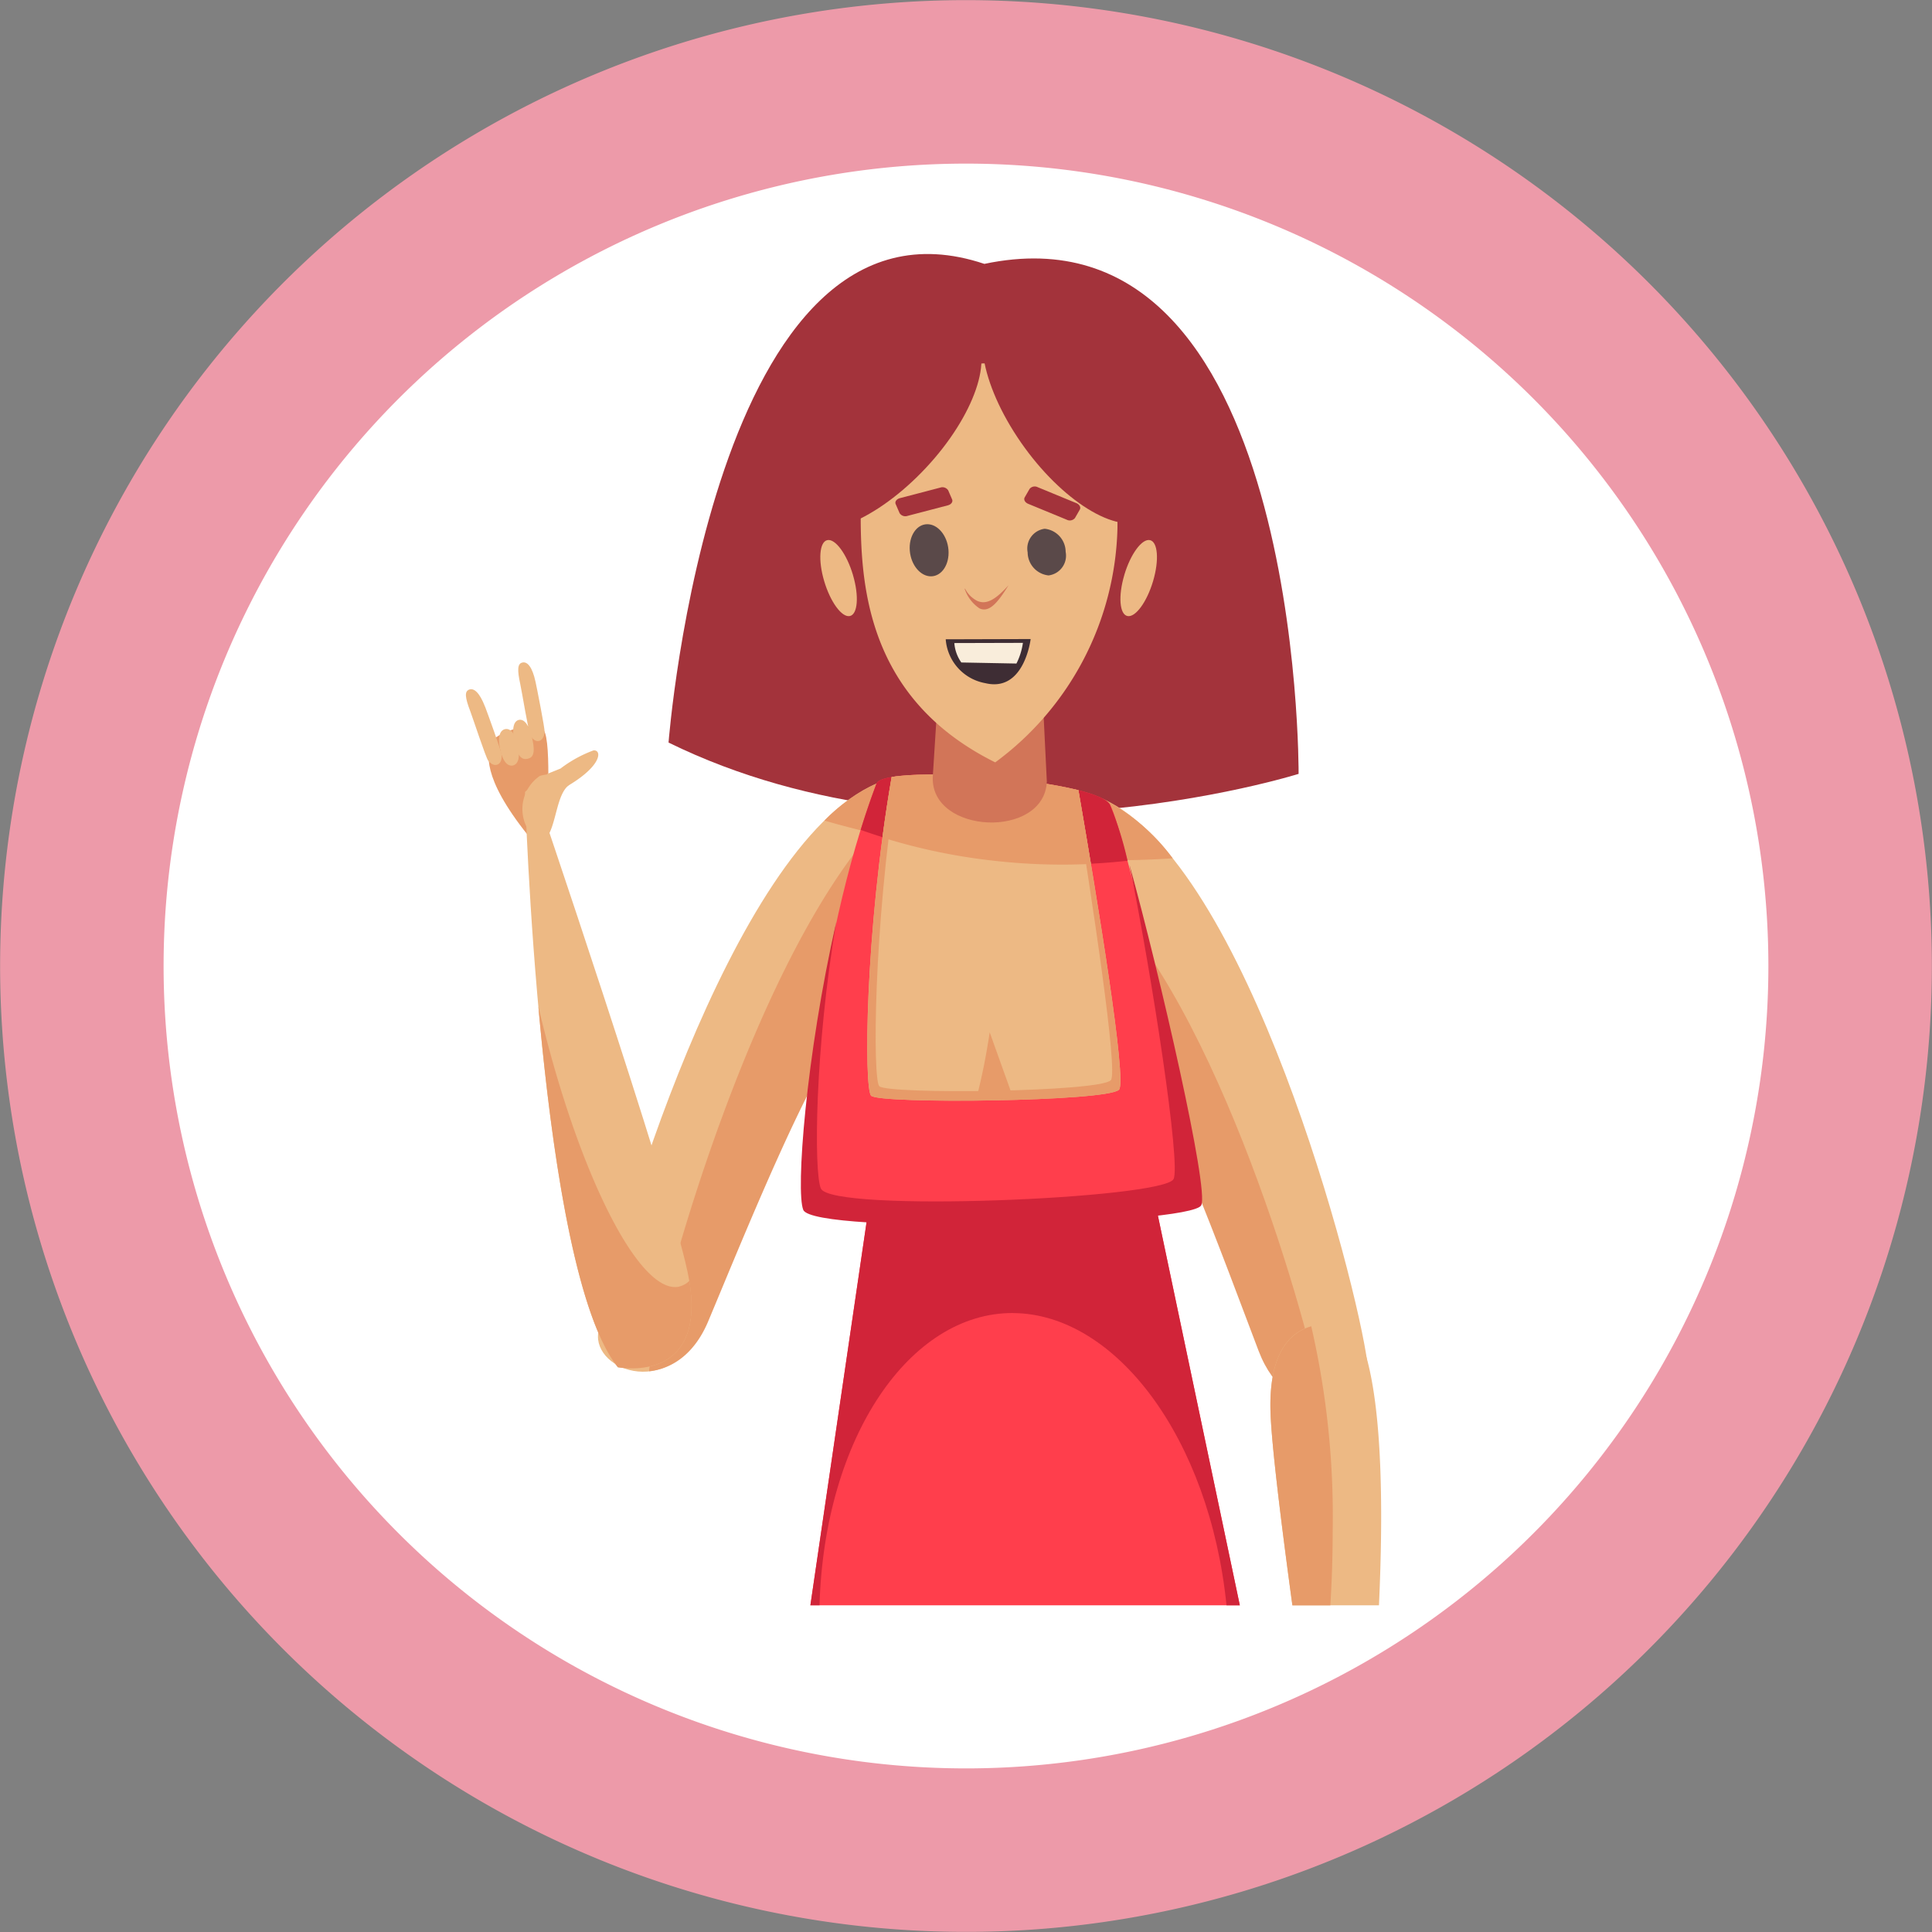 <svg xmlns="http://www.w3.org/2000/svg" xmlns:xlink="http://www.w3.org/1999/xlink" width="136.494" height="136.494" viewBox="0 0 136.494 136.494">
  <rect x="0" y="0" width="136.494" height="136.494" fill="#808080" stroke="none"/>
  <defs>
    <clipPath id="clip-path">
      <rect id="Rectángulo_344844" data-name="Rectángulo 344844" width="64.662" height="95.47" fill="none"/>
    </clipPath>
  </defs>
  <g id="Grupo_1000151" data-name="Grupo 1000151" transform="translate(3045.247 -416.627)">
    <path id="Trazado_705404" data-name="Trazado 705404" d="M.689,643.445a68.238,68.238,0,1,1,77.172,57.943A68.239,68.239,0,0,1,.689,643.445" transform="translate(-3045.247 -148.956)" fill="#ed9aa9"/>
    <path id="Trazado_705405" data-name="Trazado 705405" d="M17.748,647.442a56.688,56.688,0,1,1,64.111,48.135,56.689,56.689,0,0,1-64.111-48.135" transform="translate(-3050.871 -154.58)" fill="#fff"/>
    <g id="Grupo_1000148" data-name="Grupo 1000148" transform="translate(-3012.331 434.57)">
      <g id="Grupo_998685" data-name="Grupo 998685" clip-path="url(#clip-path)">
        <path id="Trazado_701666" data-name="Trazado 701666" d="M28.781,34.518C48.93,44.4,73.294,36.73,73.294,36.73S73.55-4.038,51.094.7C31.88-5.736,28.781,34.518,28.781,34.518" transform="translate(-14.465 0)" fill="#a3333b"/>
        <path id="Trazado_701667" data-name="Trazado 701667" d="M90.429,77.388c10.211,4.536,17.93,34,18.7,39.871.367,2.8-5.483,5.079-7.635-.994s-6.779-19.832-9.129-22.194-1.935-16.683-1.935-16.683" transform="translate(-45.436 -38.895)" fill="#edb984"/>
        <path id="Trazado_701668" data-name="Trazado 701668" d="M90.43,77.388s-.053,1.859-.012,4.345c1.7.012,3.354-.035,4.954-.142a13.971,13.971,0,0,0-4.941-4.2" transform="translate(-45.436 -38.895)" fill="#e79b69"/>
        <path id="Trazado_701669" data-name="Trazado 701669" d="M91.474,101.443c2.385,2.284,7.21,15.59,9.45,21.464,1.051,2.756,2.886,3.72,4.5,3.7-.836-5.281-7.384-28.272-16.046-36.256.17,4.206.668,9.723,2.1,11.091" transform="translate(-44.921 -45.411)" fill="#e79b69"/>
        <path id="Trazado_701670" data-name="Trazado 701670" d="M38.433,75.226C28.113,79.638,19.69,108.3,18.781,114.008c-.433,2.72,5.362,4.941,7.659-.967S33.692,93.751,36.1,91.453s2.334-16.227,2.334-16.227" transform="translate(-9.428 -37.809)" fill="#edb984"/>
        <path id="Trazado_701671" data-name="Trazado 701671" d="M54.6,75.226a12.265,12.265,0,0,0-3.68,2.613q1.755.508,3.615.939c.073-2.071.066-3.552.066-3.552" transform="translate(-25.59 -37.809)" fill="#e79b69"/>
        <path id="Trazado_701672" data-name="Trazado 701672" d="M26.028,119.019c1.53-.156,3.168-1.138,4.17-3.523,2.373-5.644,7.54-18.548,10-20.71,2.044-1.794,2.517-11.7,2.621-15.033-9.255,9.334-16.012,33.98-16.78,39.079a1.835,1.835,0,0,0-.015.187" transform="translate(-13.082 -40.084)" fill="#e79b69"/>
        <path id="Trazado_701673" data-name="Trazado 701673" d="M48.933,158.187H79.269l-7.014-33.363-18.426-.04Z" transform="translate(-24.594 -62.717)" fill="#ff3e4c"/>
        <path id="Trazado_701674" data-name="Trazado 701674" d="M63.26,137.542c7.248.046,13.874,8.863,15.07,20.645h.94l-7.014-33.363-18.426-.04-4.9,33.4h.646c.34-11.88,6.4-20.691,13.68-20.645" transform="translate(-24.594 -62.717)" fill="#d12439"/>
        <path id="Trazado_701675" data-name="Trazado 701675" d="M53.18,74.58c-4.328,11.432-5.622,27.856-4.886,29.61s26.541,1.184,27.276-.219-4.8-26.179-5.908-27.933S53.714,73.17,53.18,74.58" transform="translate(-24.175 -37.162)" fill="#ff3e4c"/>
        <path id="Trazado_701676" data-name="Trazado 701676" d="M74.92,80.035a24.186,24.186,0,0,0-1.256-4,1.054,1.054,0,0,0-.324-.294h0a2.668,2.668,0,0,0-.242-.136l-.023-.012c-.086-.043-.182-.085-.283-.126l-.043-.017c-.1-.041-.208-.08-.322-.119l-.059-.02c-.113-.038-.234-.076-.359-.112l-.074-.022c-.125-.036-.257-.072-.393-.106l-.087-.023c-.136-.034-.278-.068-.423-.1l-.1-.022q-.22-.049-.452-.1l-.1-.02q-.237-.048-.484-.093l-.1-.017q-.253-.046-.514-.089l-.1-.016c-.178-.028-.358-.057-.541-.084l-.09-.013-.576-.08-.06-.007c-1.085-.142-2.231-.257-3.356-.337h-.019l-.5-.032-.213-.014L63.4,74l-.273-.013-.378-.015-.307-.011-.341-.009-.322-.007-.314,0-.325,0H60.85l-.317,0-.271.006-.3.009-.251.011-.282.016-.228.016-.26.023-.2.021c-.082.009-.159.019-.235.03l-.179.025c-.073.012-.14.025-.207.038-.051.01-.1.02-.151.031-.064.014-.12.03-.177.047-.041.011-.085.022-.121.034-.054.018-.1.037-.144.057-.029.013-.063.025-.09.038a.772.772,0,0,0-.109.072c-.017.012-.039.023-.054.036a.326.326,0,0,0-.088.12h0c-.4,1.054-.772,2.152-1.121,3.276a42.29,42.29,0,0,0,18.859,2.18" transform="translate(-28.176 -37.163)" fill="#d12439"/>
        <path id="Trazado_701677" data-name="Trazado 701677" d="M58.73,74.119c-1.9,11.066-1.958,22-1.45,22.513.592.592,16.665.423,17.511-.423.588-.588-1.523-13.405-2.864-21.161-3.616-.91-10.532-1.389-13.2-.929" transform="translate(-28.652 -37.163)" fill="#edb984"/>
        <path id="Trazado_701678" data-name="Trazado 701678" d="M70.795,86.889c1.58,7.825,3.634,21.134,3.1,22.143-.739,1.384-24.187,2.388-24.919.657-.5-1.192-.425-9.886,1.1-18.867-2.157,9.521-2.881,19.091-2.338,20.386.736,1.754,27.379,1.075,28.115-.328.567-1.081-2.916-16.272-5.05-23.991" transform="translate(-23.902 -43.671)" fill="#d12439"/>
        <path id="Trazado_701679" data-name="Trazado 701679" d="M115.821,171.886h6.117c.306-6.726.223-13.366-.84-17.371a3.2,3.2,0,0,0-3.833-2.38c-1.575.4-3.148,1.872-2.987,6.2.086,2.315.74,7.655,1.543,13.554" transform="translate(-57.431 -76.416)" fill="#edb984"/>
        <path id="Trazado_701680" data-name="Trazado 701680" d="M117.156,152.3c-1.538.443-3.035,1.939-2.878,6.164.086,2.316.74,7.655,1.543,13.554H118.5c.107-1.663.167-3.415.167-5.233a59.875,59.875,0,0,0-1.515-14.485" transform="translate(-57.43 -76.544)" fill="#e79b69"/>
        <path id="Trazado_701681" data-name="Trazado 701681" d="M7.107,67.356c-.606-.766-3.577.209-3.756.963-.152.636-.718,2.261,2.673,6.489l1.288-.353s.4-6.333-.2-7.1" transform="translate(-1.618 -33.713)" fill="#e79b69"/>
        <path id="Trazado_701682" data-name="Trazado 701682" d="M14.959,116.532C9.375,109.589,8.4,75.889,8.4,75.889l.578-.514s9.592,28.2,10.9,34.4c1.714,8.1-4.926,6.762-4.926,6.762" transform="translate(-4.224 -37.884)" fill="#edb984"/>
        <path id="Trazado_701683" data-name="Trazado 701683" d="M20.246,126.68c-2.832.631-7.213-8.144-9.95-19.786.891,9.908,2.563,21.686,5.614,25.48,0,0,6.266,1.262,5.05-6.1a1.507,1.507,0,0,1-.714.4" transform="translate(-5.175 -53.725)" fill="#e79b69"/>
        <path id="Trazado_701684" data-name="Trazado 701684" d="M9.283,74a2.834,2.834,0,0,0-.927,3.654l1.369.756c.695-.883.708-2.991,1.537-3.7.662-.569-.845-1.044-1.98-.706" transform="translate(-4.046 -37.134)" fill="#edb984"/>
        <path id="Trazado_701685" data-name="Trazado 701685" d="M14.8,70.508a8.9,8.9,0,0,0-2.329,1.281l-.959.387.72,1.251c3.2-1.637,3.217-2.981,2.569-2.919" transform="translate(-5.786 -35.436)" fill="#edb984"/>
        <path id="Trazado_701686" data-name="Trazado 701686" d="M6.025,68.629c-.2-.915-.559-1.223-.9-1.148s-.547.5-.349,1.42.559,1.223.9,1.148.547-.5.348-1.42" transform="translate(-2.359 -33.911)" fill="#edb984"/>
        <path id="Trazado_701687" data-name="Trazado 701687" d="M8.065,67.523c-.23-1.062-.6-1.43-.949-1.354s-.534.563-.3,1.626.572,1.2.918,1.121.566-.33.335-1.392" transform="translate(-3.373 -33.252)" fill="#edb984"/>
        <path id="Trazado_701688" data-name="Trazado 701688" d="M8.655,59.386c-.23-1.062-.578-1.443-.925-1.368s-.383.477-.152,1.539c.1.44.585,3.408.717,3.627.188.311.4.419.6.375s.361-.242.4-.627c.023-.25-.549-3.127-.64-3.546" transform="translate(-3.735 -29.155)" fill="#edb984"/>
        <path id="Trazado_701689" data-name="Trazado 701689" d="M1.352,63.058C.963,62.043.561,61.72.23,61.847s-.305.53.084,1.544c.161.42,1.1,3.279,1.26,3.476.233.279.459.354.653.279s.32-.294.3-.68c-.015-.251-1.018-3.008-1.171-3.408" transform="translate(0 -31.071)" fill="#edb984"/>
        <path id="Trazado_701690" data-name="Trazado 701690" d="M73.011,75.048c-3.612-.909-10.527-1.389-13.2-.932-.247,1.434-.464,2.865-.651,4.272a41.66,41.66,0,0,0,7.911,1.646,42.551,42.551,0,0,0,6.82.222c-.307-1.849-.611-3.632-.884-5.209" transform="translate(-29.735 -37.163)" fill="#e79b69"/>
        <path id="Trazado_701691" data-name="Trazado 701691" d="M73.7,46.7l-6.492-.945-.9,14.186c-.164,4.073,7.9,4.4,8.059.323Z" transform="translate(-33.325 -22.998)" fill="#d27558"/>
        <path id="Trazado_701692" data-name="Trazado 701692" d="M65.579,43.72c-9.9-4.918-9.548-14.02-9.488-19.259s3.64-8.937,9.129-8.937,9.093,3.069,8.994,11.662A21.16,21.16,0,0,1,65.579,43.72" transform="translate(-28.183 -7.802)" fill="#edb984"/>
        <path id="Trazado_701693" data-name="Trazado 701693" d="M52.646,43.1c-.438-1.479-1.249-2.582-1.811-2.464s-.662,1.415-.224,2.894S51.86,46.115,52.422,46s.662-1.414.224-2.894" transform="translate(-25.3 -20.42)" fill="#edb984"/>
        <path id="Trazado_701694" data-name="Trazado 701694" d="M93.238,43.1c.438-1.479,1.249-2.582,1.811-2.464s.662,1.415.224,2.894S94.024,46.115,93.462,46s-.662-1.414-.224-2.894" transform="translate(-46.724 -20.42)" fill="#edb984"/>
        <path id="Trazado_701695" data-name="Trazado 701695" d="M65.774,40.2c-.08-1.017-.756-1.831-1.511-1.818s-1.3.847-1.222,1.864.757,1.831,1.511,1.818,1.3-.847,1.222-1.864" transform="translate(-31.681 -19.29)" fill="#5a4949"/>
        <path id="Trazado_701696" data-name="Trazado 701696" d="M64.167,33.166l-2.844.744c-.239.063-.374.25-.3.42l.276.638a.483.483,0,0,0,.566.193l2.844-.744c.239-.062.374-.25.3-.419l-.276-.639a.483.483,0,0,0-.566-.193" transform="translate(-30.66 -16.659)" fill="#a3333b"/>
        <path id="Trazado_701697" data-name="Trazado 701697" d="M82.466,40.658a1.647,1.647,0,0,0-1.477-1.627A1.408,1.408,0,0,0,79.782,40.7a1.647,1.647,0,0,0,1.477,1.627,1.407,1.407,0,0,0,1.207-1.669" transform="translate(-40.095 -19.617)" fill="#5a4949"/>
        <path id="Trazado_701698" data-name="Trazado 701698" d="M82.983,34.2l-2.72-1.121a.471.471,0,0,0-.579.116l-.345.6c-.092.159.02.364.249.458l2.72,1.121a.472.472,0,0,0,.579-.116l.345-.6c.092-.158-.02-.364-.249-.458" transform="translate(-39.86 -16.6)" fill="#a3333b"/>
        <path id="Trazado_701699" data-name="Trazado 701699" d="M71.757,48.172a1.959,1.959,0,0,1-.887-.874l-.031,0a2.682,2.682,0,0,0,1.042,1.386c.678.322,1.274-.357,2.059-1.632-.843.939-1.51,1.4-2.183,1.118" transform="translate(-35.604 -23.649)" fill="#d27558"/>
        <path id="Trazado_701700" data-name="Trazado 701700" d="M74.15,54.694l-6,.017a3.407,3.407,0,0,0,2.8,3.1c2.759.665,3.2-3.118,3.2-3.118" transform="translate(-34.252 -27.489)" fill="#3e2d34"/>
        <path id="Trazado_701701" data-name="Trazado 701701" d="M73.763,56.7a4.715,4.715,0,0,0,.457-1.46l-4.845.013a2.732,2.732,0,0,0,.494,1.373Z" transform="translate(-34.868 -27.765)" fill="#f9eddb"/>
        <path id="Trazado_701702" data-name="Trazado 701702" d="M54.726,20.845c3.584-3.512,5.431-7.907,4.126-9.816s-5.268-.61-8.852,2.9-5.431,7.907-4.126,9.816,5.268.61,8.852-2.9" transform="translate(-22.846 -5.101)" fill="#a3333b"/>
        <path id="Trazado_701703" data-name="Trazado 701703" d="M75.82,16.483c2.767,4.186,6.731,6.834,8.853,5.916s1.6-5.057-1.167-9.242-6.731-6.834-8.853-5.916-1.6,5.056,1.167,9.242" transform="translate(-36.865 -3.548)" fill="#a3333b"/>
        <path id="Trazado_701704" data-name="Trazado 701704" d="M71.927,75.175c-.092-.023-.193-.045-.289-.067,1.254,7.8,3.113,19.979,2.578,20.552-.79.846-15.808,1.015-16.361.423-.467-.5-.425-11.04,1.257-21.889-.131.016-.266.032-.382.053-1.9,11.065-1.959,22-1.45,22.513.592.592,16.665.423,17.511-.423.588-.588-1.523-13.406-2.864-21.161" transform="translate(-28.652 -37.289)" fill="#e79b69"/>
        <path id="Trazado_701705" data-name="Trazado 701705" d="M73.454,110.546a45.1,45.1,0,0,1-.931,4.653l2.538-.169Z" transform="translate(-36.45 -55.561)" fill="#e79b69"/>
      </g>
    </g>
  </g>
</svg>
